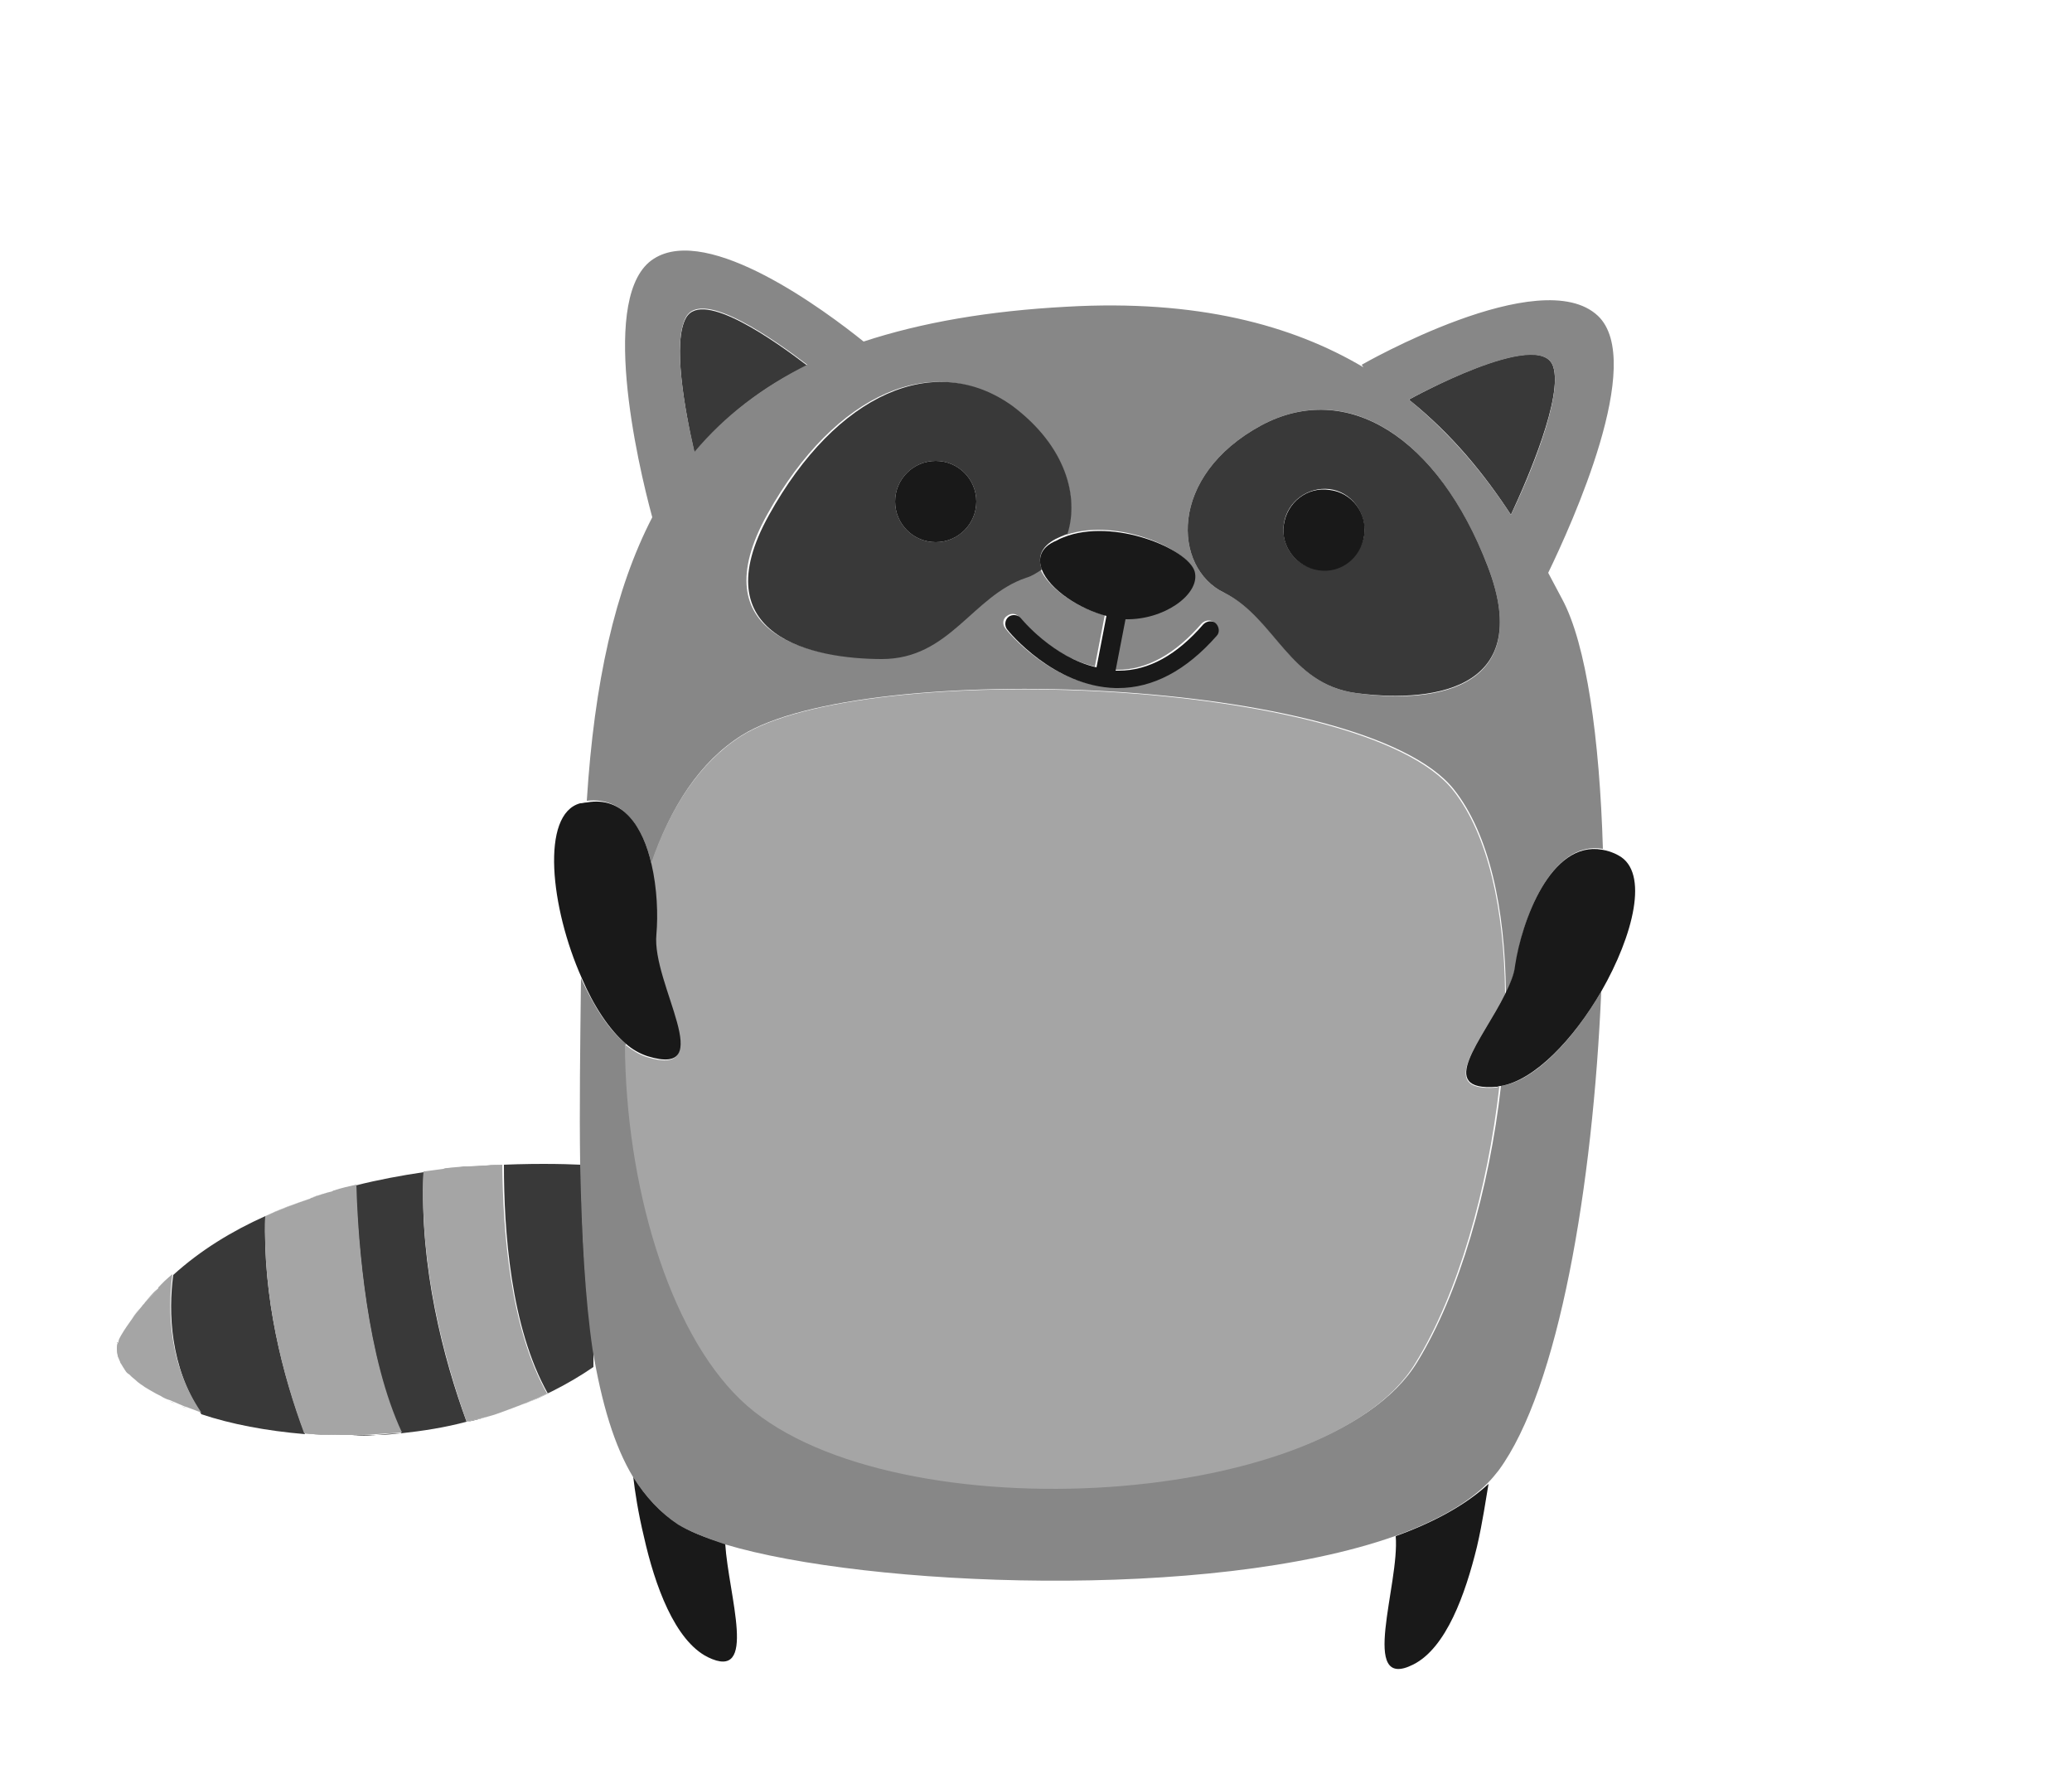 <?xml version="1.0" encoding="utf-8"?>
<!-- Generator: Adobe Illustrator 24.1.0, SVG Export Plug-In . SVG Version: 6.00 Build 0)  -->
<svg version="1.1" id="Layer_1" xmlns="http://www.w3.org/2000/svg" xmlns:xlink="http://www.w3.org/1999/xlink" x="0px" y="0px"
	 viewBox="0 0 250 214.6" enable-background="new 0 0 250 214.6" xml:space="preserve">
<g id="_x31_">
	<path fill="#191919" d="M85.4,199.9c6.1,3,2.5-7.4,2.1-13.7c-2.4-0.7-4.4-1.5-5.7-2.4c-2.2-1.4-3.9-3.3-5.4-5.7
		c0.2,1.8,0.6,4.4,1.3,7.3C79,191.2,81.4,197.9,85.4,199.9z"/>
	<path fill="#191919" d="M168.4,185.3c0.5,5.8-4.5,18.8,2.1,15.5c4-2,6.3-8.5,7.7-14.2c0.7-3,1.1-5.9,1.4-7.6
		C176.9,181.5,173.1,183.6,168.4,185.3z"/>
	<path fill="#393939" d="M97.4,44.1c-3.8-2.9-12.6-9.2-14.6-5.8c-1.7,2.9-0.2,11.1,1,16.4C87.5,50.2,92,46.7,97.4,44.1z"/>
	<path fill="#393939" d="M182.3,62.1c2.1-4.5,6.3-14.3,5.1-17.9c-1.6-4.8-17.4,4-17.4,4l0.1,0.1C175.2,52.4,179.1,57.2,182.3,62.1z"
		/>
	<path fill="#393939" d="M66.1,168.1c-1.6,0.8-3.2,1.4-4.8,2c3.6-1.3,7.1-3,10.3-5.2v-2.1c-0.9-6.1-1.4-13.6-1.5-22.3
		c-2.1-0.1-6.2-0.2-11.4,0.1c0.7-0.1,1.4-0.1,2.1-0.1C60.8,148.5,61.6,160.1,66.1,168.1z"/>
	<path fill="#393939" d="M58.8,170.9c-0.8,0.2-1.6,0.5-2.5,0.6C57.2,171.3,58,171.1,58.8,170.9z"/>
	<path fill="#393939" d="M56.3,171.5c-2.8-7.6-5.7-18.7-5.2-30.1c-2.7,0.4-5.4,0.9-8.2,1.6c0.3,7.4,1.4,20.9,5.5,29.9
		C51.1,172.6,53.7,172.2,56.3,171.5z"/>
	<path fill="#393939" d="M61.3,170.1c-0.8,0.3-1.6,0.5-2.4,0.8C59.7,170.6,60.5,170.4,61.3,170.1z"/>
	<path fill="#393939" d="M15.8,166.1c-0.1-0.1-0.1-0.1-0.2-0.2C15.7,166,15.7,166,15.8,166.1z"/>
	<path fill="#393939" d="M17,167.1c-0.1-0.1-0.3-0.2-0.4-0.3C16.7,166.9,16.9,167,17,167.1z"/>
	<path fill="#393939" d="M21.1,169.3c-0.2-0.1-0.5-0.2-0.7-0.3C20.7,169.1,20.9,169.2,21.1,169.3z"/>
	<path fill="#393939" d="M24.2,170.5c-0.3-0.1-0.5-0.2-0.8-0.3C23.7,170.3,23.9,170.4,24.2,170.5z"/>
	<path fill="#393939" d="M22.6,169.9c-0.3-0.1-0.5-0.2-0.8-0.3C22.1,169.7,22.4,169.8,22.6,169.9z"/>
	<path fill="#393939" d="M32,146.7c-4,1.8-7.8,4.1-11.1,7.1c-0.6,4.5-0.4,11,3.4,16.8c3.6,1.2,7.8,2,12.5,2.4
		C34.1,165.9,31.7,156.6,32,146.7z"/>
	<path fill="#393939" d="M18.1,167.8c-0.2-0.1-0.3-0.2-0.5-0.3C17.8,167.6,17.9,167.7,18.1,167.8z"/>
	<path fill="#393939" d="M42.4,173.1c-2,0-3.9-0.1-5.8-0.2C38.5,173.1,40.5,173.1,42.4,173.1z"/>
	<path fill="#393939" d="M19.4,168.5c-0.2-0.1-0.4-0.2-0.6-0.3C19,168.3,19.2,168.4,19.4,168.5z"/>
	<path fill="#393939" d="M14.6,164.6c-0.1-0.1-0.1-0.2-0.1-0.2C14.5,164.4,14.5,164.5,14.6,164.6z"/>
	<path fill="#393939" d="M45.4,173.1c-1,0.1-2,0.1-2.9,0.1C43.4,173.1,44.4,173.1,45.4,173.1z"/>
	<path fill="#393939" d="M48.4,172.9c-1,0.1-2,0.2-3,0.2C46.4,173,47.4,172.9,48.4,172.9z"/>
	<path fill="#393939" d="M56.5,140.8c0.7-0.1,1.3-0.1,1.9-0.1C57.8,140.7,57.1,140.7,56.5,140.8z"/>
	<path fill="#393939" d="M19.1,155.4c0.6-0.6,1.1-1.1,1.7-1.6C20.2,154.2,19.6,154.8,19.1,155.4z"/>
	<path fill="#393939" d="M37.5,144.5c0.8-0.3,1.7-0.5,2.5-0.8C39.2,144,38.4,144.2,37.5,144.5z"/>
	<path fill="#393939" d="M32,146.7c1.8-0.8,3.5-1.5,5.4-2.1C35.5,145.2,33.7,145.9,32,146.7z"/>
	<path fill="#393939" d="M17.5,157.1c0.5-0.6,1-1.1,1.6-1.7C18.5,155.9,18,156.5,17.5,157.1z"/>
	<path fill="#393939" d="M14.1,163.6C14.1,163.6,14.1,163.5,14.1,163.6C14.1,163.5,14.1,163.6,14.1,163.6z"/>
	<path fill="#393939" d="M51.2,141.4c0.8-0.1,1.6-0.2,2.3-0.3C52.8,141.2,52,141.3,51.2,141.4z"/>
	<path fill="#393939" d="M14,162.8c0-0.1,0-0.2,0-0.2C14,162.7,14,162.8,14,162.8z"/>
	<path fill="#393939" d="M14.1,162.1c0-0.1,0-0.1,0.1-0.2C14.1,161.9,14.1,162,14.1,162.1z"/>
	<path fill="#393939" d="M15.9,159c0.4-0.5,0.7-0.9,1.1-1.4C16.7,158,16.3,158.5,15.9,159z"/>
	<path fill="#393939" d="M54.1,141c0.7-0.1,1.3-0.1,1.9-0.2C55.3,140.9,54.7,140.9,54.1,141z"/>
	<path fill="#393939" d="M40.2,143.7c0.9-0.2,1.8-0.5,2.7-0.7C42,143.2,41.1,143.4,40.2,143.7z"/>
	<path fill="#393939" d="M15.1,165.4c-0.1-0.1-0.1-0.2-0.2-0.3C15,165.2,15,165.3,15.1,165.4z"/>
	<path fill="#878787" d="M76.4,178.2c1.5,2.4,3.3,4.3,5.4,5.7c1.3,0.8,3.3,1.6,5.7,2.4c17,5.1,58.5,6.9,80.8-1
		c4.7-1.7,8.6-3.8,11.2-6.4c0.5-0.5,0.9-1,1.3-1.5c7.3-9.9,11.4-34.5,12.4-57.8c-3.3,5.7-8,10.8-12.1,11.4c-1.4,12.4-5,25-10.1,33.3
		c-10.9,17.9-64.7,20.7-81.6,4.4c-8.7-8.4-13.8-26-13.9-42.8c-2.1-1.7-3.9-4.6-5.4-7.9c-0.1,8.3-0.2,15.8-0.1,22.5
		c0.2,8.8,0.6,16.2,1.5,22.3C72.6,169.3,74.1,174.4,76.4,178.2z"/>
	<path fill="#878787" d="M78.6,104.2c2.3-6.8,5.8-12.3,10.9-15.5c14.7-9.2,75-7.1,85.9,6.5c4.3,5.4,6.2,14.4,6.3,24.6
		c0.6-1.2,1-2.3,1.2-3.4c0.7-5.4,4.3-15.1,10.5-14c-0.4-13.4-2-24.7-4.9-30.1c-0.6-1.1-1.1-2.1-1.7-3.2c2.8-5.8,11.8-25.5,6-31
		c-6.9-6.5-28.5,5.9-28.5,5.9l0.2,0.3c-8.6-5.1-20.1-8.2-35.8-7.3c-9.4,0.5-17.5,1.9-24.5,4.2c-4.6-3.7-18.7-14.2-25.3-10
		c-6.7,4.2-2,24.6-0.2,31.2c-4.5,8.7-7,19.9-7.9,34.2C75.2,96.1,77.6,99.8,78.6,104.2z M170,48.2c0,0,15.8-8.7,17.4-4
		c1.2,3.6-2.9,13.4-5.1,17.9C179.1,57.2,175.1,52.4,170,48.2L170,48.2z M152.2,51.3c10.3-5.5,21.2,1.3,27.3,17
		c6,15.7-7.8,16.5-15.9,15.3c-8.1-1.1-9.7-9.1-15.9-12.1C141.5,68.5,140.9,57.4,152.2,51.3z M122.1,49.1c6.6,4.8,8.1,11,6.6,15.4
		c6.2-2.1,15,1.9,15.3,4.6c0.3,2.6-3.9,5.6-8.4,5.5l-1.2,6.2c0.1,0,0.1,0,0.2,0c0.1,0,0.1,0,0.2,0c3.6,0,7-1.9,10.2-5.6
		c0.4-0.4,1.1-0.5,1.5-0.1s0.5,1.1,0.1,1.5c-3.6,4.2-7.6,6.3-11.9,6.3c-0.1,0-0.2,0-0.3,0c-7.5-0.2-12.9-6.8-13.1-7.1
		c-0.4-0.5-0.3-1.2,0.2-1.5c0.5-0.4,1.2-0.3,1.5,0.2c0,0.1,3.8,4.7,9.1,5.9l1.2-6.2c-3.2-0.8-6.8-3.2-7.8-5.6
		c-0.6,0.4-1.2,0.8-1.9,1c-6.5,2.2-9.2,9.8-17.4,9.8S84.4,76.7,92.6,62S112.8,42.2,122.1,49.1z M82.8,38.2c2-3.4,10.8,2.9,14.6,5.8
		c-5.4,2.7-9.9,6.1-13.6,10.5C82.6,49.4,81.1,41.1,82.8,38.2z"/>
	<path fill="#A5A5A5" d="M181.6,119.9c-0.1-10.1-2-19.2-6.3-24.6c-10.9-13.6-71.2-15.8-85.9-6.5c-5,3.2-8.6,8.7-10.9,15.5
		c0.7,2.9,0.8,6.1,0.6,8.5c-0.5,6,7.6,17.4-1.1,14.7c-0.9-0.3-1.7-0.8-2.6-1.5c0.1,16.8,5.2,34.4,13.9,42.8
		c16.8,16.3,70.7,13.6,81.5-4.4c5.1-8.3,8.7-20.9,10.1-33.3c-0.2,0-0.3,0.1-0.5,0.1C173.1,131.7,178.9,125.4,181.6,119.9z"/>
	<path fill="#A5A5A5" d="M20.8,153.7L20.8,153.7L20.8,153.7c-0.6,0.5-1.2,1.1-1.7,1.6c0,0,0,0,0,0.1c-0.5,0.6-1.1,1.1-1.6,1.7
		c-0.1,0.2-0.3,0.3-0.4,0.5c-0.4,0.5-0.8,0.9-1.1,1.4c-0.5,0.7-1,1.4-1.4,2.1c-0.1,0.2-0.3,0.5-0.3,0.7c0,0.1,0,0.1-0.1,0.2
		c-0.1,0.2-0.1,0.4-0.1,0.6c0,0.1,0,0.2,0,0.2c0,0.2,0,0.4,0.1,0.7v0.1c0.1,0.2,0.2,0.5,0.3,0.7c0,0.1,0.1,0.2,0.1,0.2
		c0.1,0.2,0.2,0.3,0.3,0.5c0.1,0.1,0.1,0.2,0.2,0.3c0.1,0.2,0.3,0.4,0.5,0.5c0.1,0.1,0.1,0.1,0.2,0.2c0.2,0.2,0.5,0.4,0.8,0.7
		c0.1,0.1,0.3,0.2,0.4,0.3c0.2,0.1,0.4,0.3,0.6,0.4c0.2,0.1,0.3,0.2,0.5,0.3s0.5,0.3,0.7,0.4c0.2,0.1,0.4,0.2,0.6,0.3
		c0.3,0.2,0.7,0.4,1.1,0.5c0.2,0.1,0.5,0.2,0.7,0.3s0.5,0.2,0.7,0.3s0.5,0.2,0.8,0.3s0.5,0.2,0.8,0.3s0.5,0.2,0.8,0.3l0,0l0,0
		C20.4,164.7,20.2,158.2,20.8,153.7z"/>
	<path fill="#A5A5A5" d="M36.7,172.9L36.7,172.9c1.9,0.2,3.8,0.2,5.8,0.2l0,0c1,0,2,0,2.9-0.1c0,0,0,0,0.1,0c1-0.1,2-0.1,3-0.2l0,0
		l0,0c-4.2-9-5.3-22.5-5.5-29.9l0,0l0,0c-0.9,0.2-1.8,0.4-2.7,0.7c0,0-0.1,0-0.2,0.1c-0.8,0.2-1.7,0.5-2.5,0.8
		c-0.1,0-0.2,0.1-0.2,0.1c-1.8,0.6-3.6,1.3-5.4,2.1l0,0l0,0C31.7,156.6,34.1,165.9,36.7,172.9L36.7,172.9z"/>
	<path fill="#A5A5A5" d="M56.3,171.5L56.3,171.5L56.3,171.5c0.8-0.2,1.7-0.4,2.5-0.6l0,0c0.8-0.2,1.6-0.5,2.4-0.8l0,0
		c1.6-0.6,3.2-1.2,4.8-2c-4.5-8-5.3-19.6-5.4-27.6c-0.7,0-1.4,0.1-2.1,0.1c-0.1,0-0.2,0-0.2,0c-0.6,0-1.3,0.1-1.9,0.1
		c-0.2,0-0.3,0-0.5,0c-0.6,0.1-1.3,0.1-1.9,0.2c-0.2,0-0.3,0-0.5,0.1c-0.8,0.1-1.5,0.2-2.3,0.3h-0.1l0,0
		C50.6,152.8,53.6,163.9,56.3,171.5z"/>
	<path fill="#393939" d="M92.8,62.1c-8.2,14.7,5.4,17.4,13.6,17.4s10.9-7.6,17.4-9.8c0.7-0.2,1.3-0.6,1.9-1
		c-0.5-1.4-0.2-2.7,1.7-3.7c0.4-0.2,0.9-0.4,1.4-0.6c1.4-4.4-0.1-10.5-6.6-15.4C112.8,42.2,100.9,47.5,92.8,62.1z M112.9,55.6
		c2.7,0,4.9,2.2,4.9,4.9s-2.2,4.9-4.9,4.9s-4.9-2.2-4.9-4.9S110.2,55.6,112.9,55.6z"/>
	<circle fill="#191919" cx="112.9" cy="60.5" r="4.9"/>
	<path fill="#393939" d="M147.7,71.5c6.2,3.1,7.8,11,15.9,12.1s21.9,0.3,15.9-15.3s-17-22.5-27.3-17
		C140.9,57.4,141.5,68.5,147.7,71.5z M154.9,63.2c0.4-2.7,2.9-4.5,5.5-4.2s4.5,2.8,4.2,5.5c-0.4,2.7-2.9,4.5-5.5,4.2
		C156.4,68.4,154.5,65.9,154.9,63.2z"/>
	<path fill="#191919" d="M159.1,68.8c2.7,0.4,5.1-1.5,5.5-4.2c0.4-2.7-1.5-5.2-4.2-5.5c-2.7-0.4-5.1,1.5-5.5,4.2
		C154.5,65.9,156.4,68.4,159.1,68.8z"/>
	<path fill="#191919" d="M125.7,68.7c0.9,2.4,4.6,4.8,7.8,5.6l-1.2,6.2c-5.3-1.2-9.1-5.9-9.1-5.9c-0.4-0.5-1.1-0.5-1.5-0.2
		c-0.5,0.4-0.5,1.1-0.2,1.5c0.2,0.3,5.6,6.9,13.1,7.1c0.1,0,0.2,0,0.3,0c4.2,0,8.2-2.1,11.9-6.3c0.4-0.4,0.3-1.1-0.1-1.5
		c-0.4-0.4-1.1-0.3-1.5,0.1c-3.2,3.7-6.6,5.6-10.2,5.6c-0.1,0-0.1,0-0.2,0c-0.1,0-0.1,0-0.2,0l1.2-6.2c4.6,0.1,8.8-2.9,8.4-5.5
		c-0.3-2.7-9.1-6.6-15.3-4.6c-0.5,0.2-0.9,0.3-1.4,0.6C125.5,66,125.2,67.4,125.7,68.7z"/>
	<path fill="#191919" d="M75.5,125.9c0.8,0.7,1.7,1.2,2.6,1.5c8.7,2.7,0.5-8.7,1.1-14.7c0.2-2.3,0.1-5.5-0.6-8.5
		c-1-4.4-3.4-8.2-7.8-7.4c-0.3,0-0.5,0.1-0.8,0.1c-4.8,1.3-3.6,12.6,0.2,21.1C71.6,121.3,73.5,124.2,75.5,125.9z"/>
	<path fill="#191919" d="M182.8,116.5c-0.1,1-0.6,2.2-1.2,3.4c-2.7,5.5-8.5,11.8-1,11.2c0.1,0,0.3-0.1,0.5-0.1
		c4.1-0.7,8.8-5.7,12.1-11.4c3.9-6.8,5.8-14.4,2.1-16.4c-0.7-0.4-1.4-0.6-2-0.7C187.1,101.4,183.6,111.1,182.8,116.5z"/>
</g>
<g id="Designed_by_Vecteezy">
</g>
</svg>
